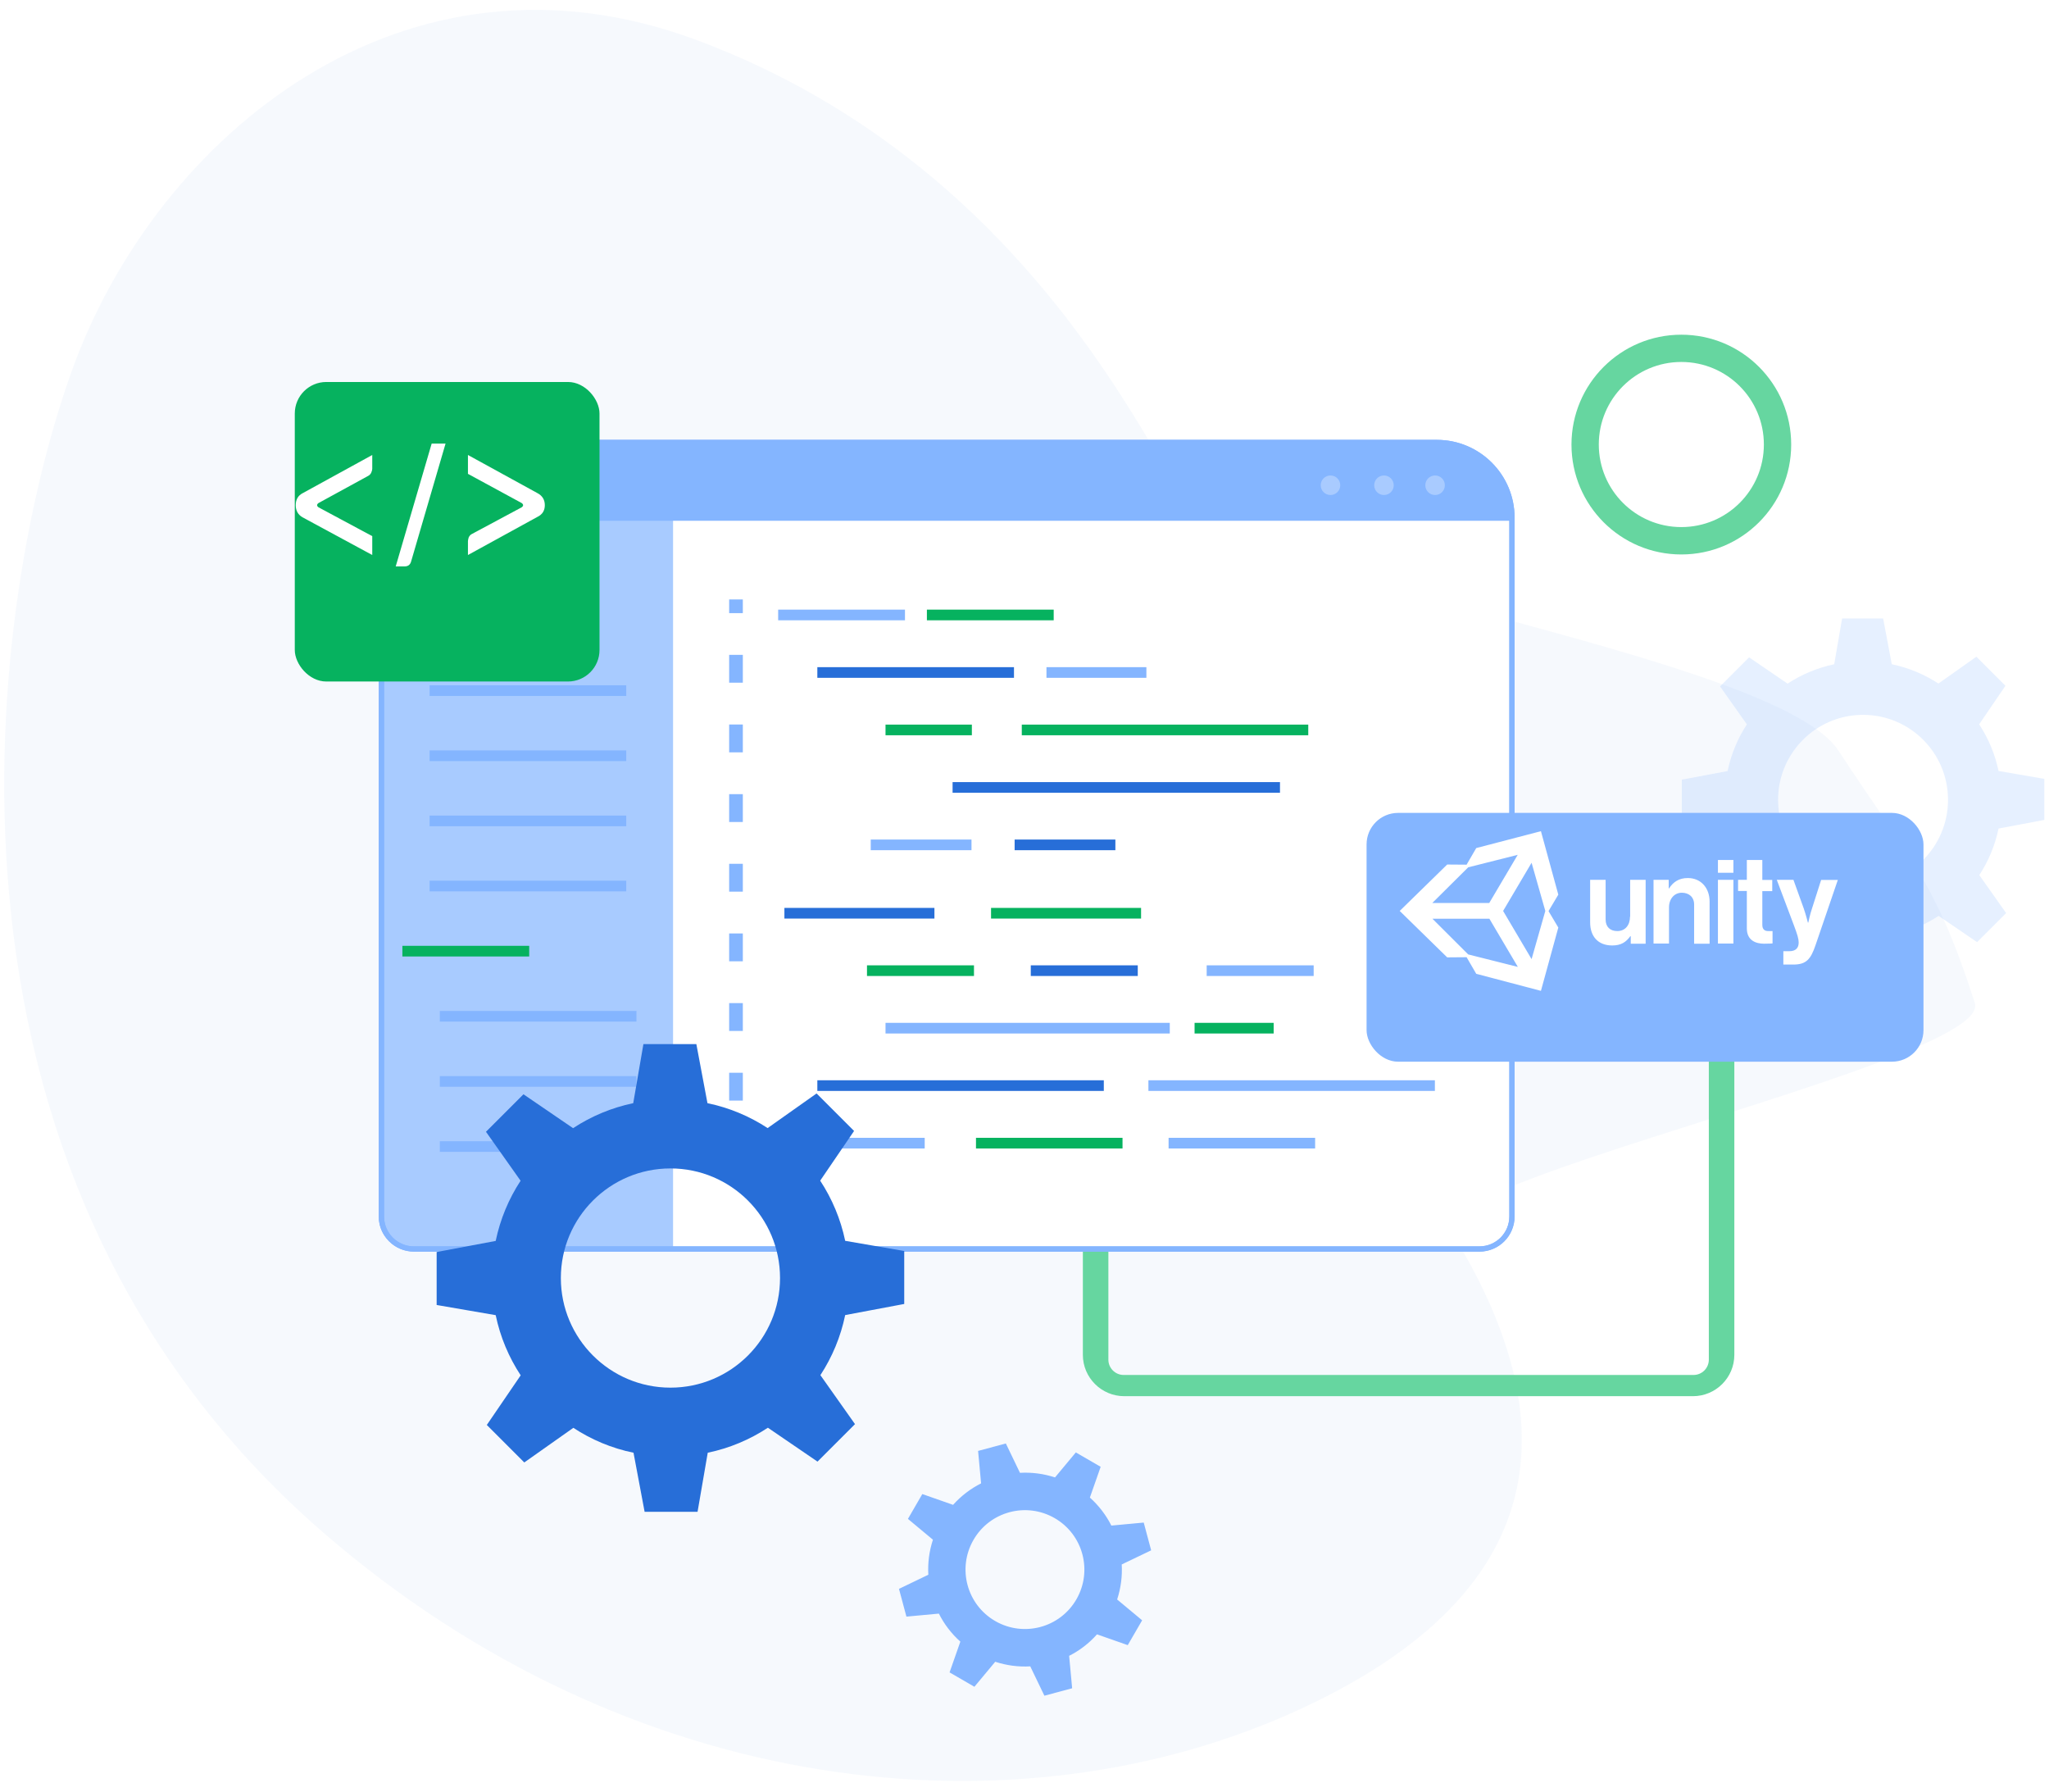 <svg width="390" height="341" viewBox="0 0 390 341" fill="none" xmlns="http://www.w3.org/2000/svg">
<mask id="mask0_410_5591" style="mask-type:alpha" maskUnits="userSpaceOnUse" x="0" y="0" width="390" height="341">
<rect width="390" height="341" fill="#C4C4C4"/>
</mask>
<g mask="url(#mask0_410_5591)">
<path opacity="0.04" d="M61.582 291.689C120.119 342.342 193.617 350.052 247.4 325.277C301.183 300.501 294.925 264.528 276.112 234.193C270.245 224.787 379.346 201.678 375.887 190.89C368.357 167.283 363.164 163.115 349.935 142.853C338.499 125.314 242.05 111.265 227.097 97.204C220.549 91.12 198.441 32.238 132.75 7.679C76.612 -13.307 30.111 26.193 14.108 69.384C-1.895 112.576 -18.575 222.329 61.582 291.689Z" fill="#276ED8"/>
<path opacity="0.2" d="M380.396 157.669L389.109 156.03V148.218L380.396 146.716C379.726 143.506 378.456 140.501 376.708 137.838L381.707 130.504L376.175 124.972L368.95 130.08C366.287 128.332 363.296 127.076 360.073 126.406L358.434 117.693H350.621L349.119 126.406C345.909 127.076 342.905 128.346 340.241 130.094L332.921 125.095L327.389 130.627L332.497 137.852C330.749 140.515 329.492 143.52 328.823 146.729L320.109 148.368V156.181L328.823 157.683C329.492 160.906 330.763 163.897 332.511 166.561L327.512 173.881L333.043 179.413L340.282 174.305C342.945 176.053 345.95 177.323 349.16 177.979L350.799 186.693H358.611L360.114 177.979C363.337 177.309 366.328 176.039 368.991 174.291L376.312 179.29L381.843 173.758L376.735 166.533C378.47 163.884 379.726 160.893 380.396 157.669ZM354.609 168.377C345.677 168.377 338.438 161.125 338.438 152.206C338.438 143.288 345.677 136.035 354.609 136.035C363.542 136.035 370.78 143.274 370.78 152.206C370.78 161.138 363.542 168.377 354.609 168.377Z" fill="#84B5FF"/>
<path d="M206.109 170.561V257.824C206.109 262.167 209.643 265.693 213.996 265.693H322.223C326.576 265.693 330.109 262.167 330.109 257.824V170.561C330.109 166.218 326.576 162.693 322.223 162.693H213.987C209.634 162.701 206.109 166.218 206.109 170.561ZM322.334 261.656H268.109H213.885C212.272 261.656 210.966 260.353 210.966 258.744V169.641C210.966 168.032 212.272 166.729 213.885 166.729H322.334C323.947 166.729 325.253 168.032 325.253 169.641V258.744C325.253 260.353 323.947 261.656 322.334 261.656Z" fill="#66D6A0"/>
<path d="M320.019 63.693C308.469 63.693 299.109 73.052 299.109 84.603C299.109 96.153 308.469 105.513 320.019 105.513C331.569 105.513 340.929 96.153 340.929 84.603C340.929 73.052 331.569 63.693 320.019 63.693ZM320.019 100.303C311.339 100.303 304.309 93.272 304.309 84.593C304.309 75.912 311.339 68.882 320.019 68.882C328.699 68.882 335.729 75.912 335.729 84.593C335.729 93.272 328.699 100.303 320.019 100.303Z" fill="#66D6A0"/>
<path d="M287.782 98.503V231.493C287.782 234.913 285.012 237.683 281.592 237.683H78.792C75.372 237.683 72.602 234.913 72.602 231.493V98.503C72.602 90.613 79.002 84.203 86.902 84.203H273.482C281.382 84.203 287.782 90.613 287.782 98.503Z" fill="white" stroke="#84B5FF" stroke-miterlimit="10"/>
<path d="M172.25 116.013H148.113V118.042H172.25V116.013Z" fill="#84B5FF"/>
<path d="M200.558 116.013H176.422V118.042H200.558V116.013Z" fill="#06B25F"/>
<path d="M192.998 126.96H155.57V128.988H192.998V126.96Z" fill="#276ED8"/>
<path d="M218.199 126.96H199.18V128.988H218.199V126.96Z" fill="#84B5FF"/>
<path d="M184.981 137.892H168.547V139.92H184.981V137.892Z" fill="#06B25F"/>
<path d="M249.01 137.892H194.484V139.92H249.01V137.892Z" fill="#06B25F"/>
<path d="M243.628 148.833H181.312V150.861H243.628V148.833Z" fill="#276ED8"/>
<path d="M184.911 159.765H165.734V161.793H184.911V159.765Z" fill="#84B5FF"/>
<path d="M212.298 159.765H193.121V161.793H212.298V159.765Z" fill="#276ED8"/>
<path d="M176.005 216.525H148.113V218.553H176.005V216.525Z" fill="#84B5FF"/>
<path d="M213.657 216.525H185.766V218.553H213.657V216.525Z" fill="#06B25F"/>
<path d="M250.317 216.525H222.426V218.553H250.317V216.525Z" fill="#84B5FF"/>
<path d="M210.096 205.575H155.57V207.603H210.096V205.575Z" fill="#276ED8"/>
<path d="M273.112 205.575H218.586V207.603H273.112V205.575Z" fill="#84B5FF"/>
<path d="M222.653 194.646H168.547V196.674H222.653V194.646Z" fill="#84B5FF"/>
<path d="M242.426 194.646H227.371V196.674H242.426V194.646Z" fill="#06B25F"/>
<path d="M185.384 183.701H165.02V185.73H185.384V183.701Z" fill="#06B25F"/>
<path d="M216.559 183.701H196.195V185.73H216.559V183.701Z" fill="#276ED8"/>
<path d="M250.04 183.701H229.676V185.73H250.04V183.701Z" fill="#84B5FF"/>
<path d="M217.188 172.773H188.633V174.802H217.188V172.773Z" fill="#06B25F"/>
<path d="M177.856 172.773H149.301V174.802H177.856V172.773Z" fill="#276ED8"/>
<path d="M141.387 114.074H138.785V116.68H141.387V114.074Z" fill="#84B5FF"/>
<path d="M141.387 209.442H138.785V204.144H141.387V209.442V209.442ZM141.387 196.188H138.785V190.89H141.387V196.188V196.188ZM141.387 182.934H138.785V177.635H141.387V182.934V182.934ZM141.387 169.679H138.785V164.381H141.387V169.679V169.679ZM141.387 156.425H138.785V151.127H141.387V156.425V156.425ZM141.387 143.171H138.785V137.872H141.387V143.171V143.171ZM141.387 129.916H138.785V124.618H141.387V129.916V129.916Z" fill="#84B5FF"/>
<path d="M141.387 217.396H138.785V220.002H141.387V217.396Z" fill="#84B5FF"/>
<path opacity="0.7" d="M72.109 100.692C72.109 97.379 74.796 94.692 78.109 94.692H128.109V237.692H78.109C74.796 237.692 72.109 235.006 72.109 231.692V100.692Z" fill="#84B5FF"/>
<path d="M100.726 118.016H76.59V120.044H100.726V118.016Z" fill="#06B25F"/>
<path d="M119.197 130.41H81.769V132.438H119.197V130.41Z" fill="#84B5FF"/>
<path d="M119.197 142.806H81.769V144.834H119.197V142.806Z" fill="#84B5FF"/>
<path d="M119.197 155.202H81.769V157.23H119.197V155.202Z" fill="#84B5FF"/>
<path d="M119.197 167.595H81.769V169.623H119.197V167.595Z" fill="#84B5FF"/>
<path d="M121.142 192.384H83.715V194.412H121.142V192.384Z" fill="#84B5FF"/>
<path d="M121.142 204.781H83.715V206.81H121.142V204.781Z" fill="#84B5FF"/>
<path d="M121.142 217.173H83.715V219.201H121.142V217.173Z" fill="#84B5FF"/>
<path d="M100.726 179.989H76.59V182.018H100.726V179.989Z" fill="#06B25F"/>
<path d="M287.782 98.503V99.103H72.602V98.503C72.602 90.613 79.002 84.203 86.902 84.203H273.482C281.382 84.203 287.782 90.613 287.782 98.503Z" fill="#84B5FF"/>
<path opacity="0.3" d="M255.099 92.342C255.099 93.372 254.269 94.202 253.239 94.202C252.209 94.202 251.379 93.372 251.379 92.342C251.379 91.312 252.209 90.482 253.239 90.482C254.259 90.482 255.099 91.312 255.099 92.342Z" fill="white"/>
<path opacity="0.3" d="M265.279 92.342C265.279 93.372 264.449 94.202 263.419 94.202C262.389 94.202 261.559 93.372 261.559 92.342C261.559 91.312 262.389 90.482 263.419 90.482C264.439 90.482 265.279 91.312 265.279 92.342Z" fill="white"/>
<path opacity="0.3" d="M275.009 92.342C275.009 93.372 274.179 94.202 273.149 94.202C272.119 94.202 271.289 93.372 271.289 92.342C271.289 91.312 272.119 90.482 273.149 90.482C274.179 90.482 275.009 91.312 275.009 92.342Z" fill="white"/>
<path d="M287.782 98.503V231.493C287.782 234.913 285.012 237.683 281.592 237.683H78.792C75.372 237.683 72.602 234.913 72.602 231.493V98.503C72.602 90.613 79.002 84.203 86.902 84.203H273.482C281.382 84.203 287.782 90.613 287.782 98.503Z" stroke="#84B5FF" stroke-miterlimit="10"/>
<g filter="url(#filter0_d_410_5591)">
<rect x="255.109" y="149.693" width="106" height="47.347" rx="6" fill="#84B5FF"/>
</g>
<path d="M291.517 182.521L286.097 173.352L291.517 164.183L294.13 173.352L291.517 182.521ZM279.454 181.626L272.644 174.833H283.484L288.904 184.002L279.454 181.626ZM279.454 165.049L288.877 162.673L283.457 171.842H272.616L279.454 165.049ZM293.296 158.172L280.983 161.387L279.148 164.546L275.452 164.518L266.418 173.352L275.452 182.186L279.148 182.157L280.983 185.316L293.296 188.559L296.604 176.511L294.742 173.38L296.604 170.249L293.296 158.172ZM321.258 167.09C319.619 167.09 318.507 167.789 317.673 169.075H317.617V167.426H314.727V179.558H317.673V172.681C317.673 171.032 318.701 169.885 320.119 169.885C321.453 169.885 322.454 170.696 322.454 172.122V179.586H325.4V171.646C325.428 168.991 323.76 167.09 321.258 167.09ZM310.251 174.442C310.251 176.063 309.334 177.181 307.833 177.181C306.471 177.181 305.61 176.399 305.61 174.973V167.426H302.663V175.532C302.663 178.188 304.164 179.921 306.861 179.921C308.556 179.921 309.501 179.278 310.307 178.16H310.391V179.586H313.226V167.426H310.279V174.442H310.251ZM326.985 167.426H329.931V179.558H326.985V167.426ZM326.985 163.652H329.931V166.084H326.985V163.652ZM346.636 167.426L344.885 172.904C344.496 174.023 344.19 175.56 344.19 175.56H344.106C344.106 175.56 343.717 174.023 343.328 172.904L341.355 167.426H338.186L341.438 176.063C342.133 177.908 342.355 178.691 342.355 179.362C342.355 180.368 341.827 181.011 340.577 181.011H339.437V183.555H341.327C343.773 183.555 344.635 182.577 345.552 179.893L349.805 167.453H346.636V167.426ZM335.434 176.007V169.578H337.325V167.453H335.434V163.652H332.488V167.426H330.82V169.55H332.488V176.678C332.488 178.971 334.211 179.586 335.768 179.586C337.046 179.586 337.38 179.53 337.38 179.53V177.181H336.63C335.935 177.21 335.434 176.902 335.434 176.007Z" fill="white"/>
<g filter="url(#filter1_d_410_5591)">
<path d="M160.87 246.257L172.109 244.143V234.066L160.87 232.128C160.007 227.988 158.368 224.113 156.113 220.677L162.561 211.217L155.426 204.082L146.107 210.671C142.672 208.416 138.814 206.795 134.656 205.932L132.542 194.693H122.465L120.527 205.932C116.387 206.795 112.512 208.434 109.077 210.689L99.634 204.241L92.499 211.376L99.088 220.695C96.833 224.13 95.212 228.006 94.349 232.146L83.109 234.26V244.337L94.349 246.274C95.212 250.432 96.85 254.29 99.105 257.725L92.658 267.168L99.792 274.303L109.129 267.714C112.565 269.969 116.44 271.607 120.58 272.453L122.694 283.693H132.771L134.709 272.453C138.866 271.59 142.725 269.951 146.16 267.696L155.602 274.144L162.737 267.009L156.149 257.69C158.386 254.272 160.007 250.414 160.87 246.257ZM127.609 260.068C116.088 260.068 106.751 250.714 106.751 239.21C106.751 227.706 116.088 218.352 127.609 218.352C139.131 218.352 148.468 227.689 148.468 239.21C148.468 250.732 139.131 260.068 127.609 260.068Z" fill="#276ED8"/>
</g>
<g filter="url(#filter2_d_410_5591)">
<path d="M208.796 307.015L214.653 309.067L217.391 304.342L212.632 300.38C213.348 298.201 213.635 295.926 213.507 293.714L219.109 291.025L217.693 285.743L211.534 286.316C210.531 284.327 209.146 282.514 207.444 280.986L209.497 275.131L204.77 272.395L200.807 277.152C198.627 276.436 196.351 276.15 194.139 276.277L191.449 270.693L186.165 272.108L186.738 278.282C184.749 279.284 182.934 280.668 181.406 282.37L175.55 280.318L172.812 285.043L177.571 289.005C176.855 291.2 176.568 293.444 176.696 295.671L171.109 298.36L172.526 303.642L178.701 303.069C179.704 305.058 181.072 306.871 182.791 308.399L180.738 314.254L185.465 316.99L189.428 312.233C191.624 312.949 193.868 313.235 196.096 313.108L198.786 318.693L204.07 317.277L203.497 311.104C205.454 310.117 207.269 308.749 208.796 307.015ZM189.428 304.485C184.017 301.367 182.17 294.446 185.29 289.037C188.409 283.627 195.332 281.782 200.743 284.9C206.154 288.018 208.001 294.939 204.881 300.348C201.762 305.758 194.839 307.603 189.428 304.485Z" fill="#84B5FF"/>
</g>
<g filter="url(#filter3_d_410_5591)">
<rect x="51.109" y="67.692" width="58" height="57" rx="6" fill="#06B25F"/>
</g>
<path d="M70.853 105.619L57.576 98.438C56.718 97.942 56.289 97.174 56.289 96.135C56.289 95.051 56.741 94.284 57.644 93.832L70.853 86.584V89.226C70.853 89.406 70.785 89.655 70.65 89.971C70.514 90.242 70.311 90.445 70.04 90.581L60.624 95.729C60.263 96 60.263 96.271 60.624 96.541L70.853 102.028V105.619Z" fill="white"/>
<path d="M82.162 84.416H84.804L78.233 106.906C78.052 107.493 77.646 107.786 77.014 107.786H75.32L82.162 84.416Z" fill="white"/>
<path d="M89.068 86.584L102.277 93.832C103.225 94.329 103.699 95.097 103.699 96.135C103.699 97.174 103.225 97.919 102.277 98.371L89.068 105.619V102.977C89.068 102.841 89.113 102.615 89.203 102.299C89.339 101.983 89.542 101.757 89.813 101.622L99.296 96.541C99.657 96.271 99.657 96 99.296 95.729L89.068 90.174V86.584Z" fill="white"/>
</g>
<defs>
<filter id="filter0_d_410_5591" x="249.109" y="143.693" width="128" height="69.347" filterUnits="userSpaceOnUse" color-interpolation-filters="sRGB">
<feFlood flood-opacity="0" result="BackgroundImageFix"/>
<feColorMatrix in="SourceAlpha" type="matrix" values="0 0 0 0 0 0 0 0 0 0 0 0 0 0 0 0 0 0 127 0" result="hardAlpha"/>
<feMorphology radius="3" operator="dilate" in="SourceAlpha" result="effect1_dropShadow_410_5591"/>
<feOffset dx="5" dy="5"/>
<feGaussianBlur stdDeviation="4"/>
<feColorMatrix type="matrix" values="0 0 0 0 0 0 0 0 0 0 0 0 0 0 0 0 0 0 0.2 0"/>
<feBlend mode="normal" in2="BackgroundImageFix" result="effect1_dropShadow_410_5591"/>
<feBlend mode="normal" in="SourceGraphic" in2="effect1_dropShadow_410_5591" result="shape"/>
</filter>
<filter id="filter1_d_410_5591" x="73.109" y="188.693" width="109" height="109" filterUnits="userSpaceOnUse" color-interpolation-filters="sRGB">
<feFlood flood-opacity="0" result="BackgroundImageFix"/>
<feColorMatrix in="SourceAlpha" type="matrix" values="0 0 0 0 0 0 0 0 0 0 0 0 0 0 0 0 0 0 127 0" result="hardAlpha"/>
<feOffset dy="4"/>
<feGaussianBlur stdDeviation="5"/>
<feColorMatrix type="matrix" values="0 0 0 0 0.089 0 0 0 0 0.04 0 0 0 0 0.396 0 0 0 0.25 0"/>
<feBlend mode="normal" in2="BackgroundImageFix" result="effect1_dropShadow_410_5591"/>
<feBlend mode="normal" in="SourceGraphic" in2="effect1_dropShadow_410_5591" result="shape"/>
</filter>
<filter id="filter2_d_410_5591" x="161.109" y="264.693" width="68" height="68" filterUnits="userSpaceOnUse" color-interpolation-filters="sRGB">
<feFlood flood-opacity="0" result="BackgroundImageFix"/>
<feColorMatrix in="SourceAlpha" type="matrix" values="0 0 0 0 0 0 0 0 0 0 0 0 0 0 0 0 0 0 127 0" result="hardAlpha"/>
<feOffset dy="4"/>
<feGaussianBlur stdDeviation="5"/>
<feColorMatrix type="matrix" values="0 0 0 0 0.089 0 0 0 0 0.04 0 0 0 0 0.396 0 0 0 0.25 0"/>
<feBlend mode="normal" in2="BackgroundImageFix" result="effect1_dropShadow_410_5591"/>
<feBlend mode="normal" in="SourceGraphic" in2="effect1_dropShadow_410_5591" result="shape"/>
</filter>
<filter id="filter3_d_410_5591" x="45.109" y="61.693" width="80" height="79" filterUnits="userSpaceOnUse" color-interpolation-filters="sRGB">
<feFlood flood-opacity="0" result="BackgroundImageFix"/>
<feColorMatrix in="SourceAlpha" type="matrix" values="0 0 0 0 0 0 0 0 0 0 0 0 0 0 0 0 0 0 127 0" result="hardAlpha"/>
<feMorphology radius="3" operator="dilate" in="SourceAlpha" result="effect1_dropShadow_410_5591"/>
<feOffset dx="5" dy="5"/>
<feGaussianBlur stdDeviation="4"/>
<feColorMatrix type="matrix" values="0 0 0 0 0 0 0 0 0 0 0 0 0 0 0 0 0 0 0.2 0"/>
<feBlend mode="normal" in2="BackgroundImageFix" result="effect1_dropShadow_410_5591"/>
<feBlend mode="normal" in="SourceGraphic" in2="effect1_dropShadow_410_5591" result="shape"/>
</filter>
</defs>
</svg>
